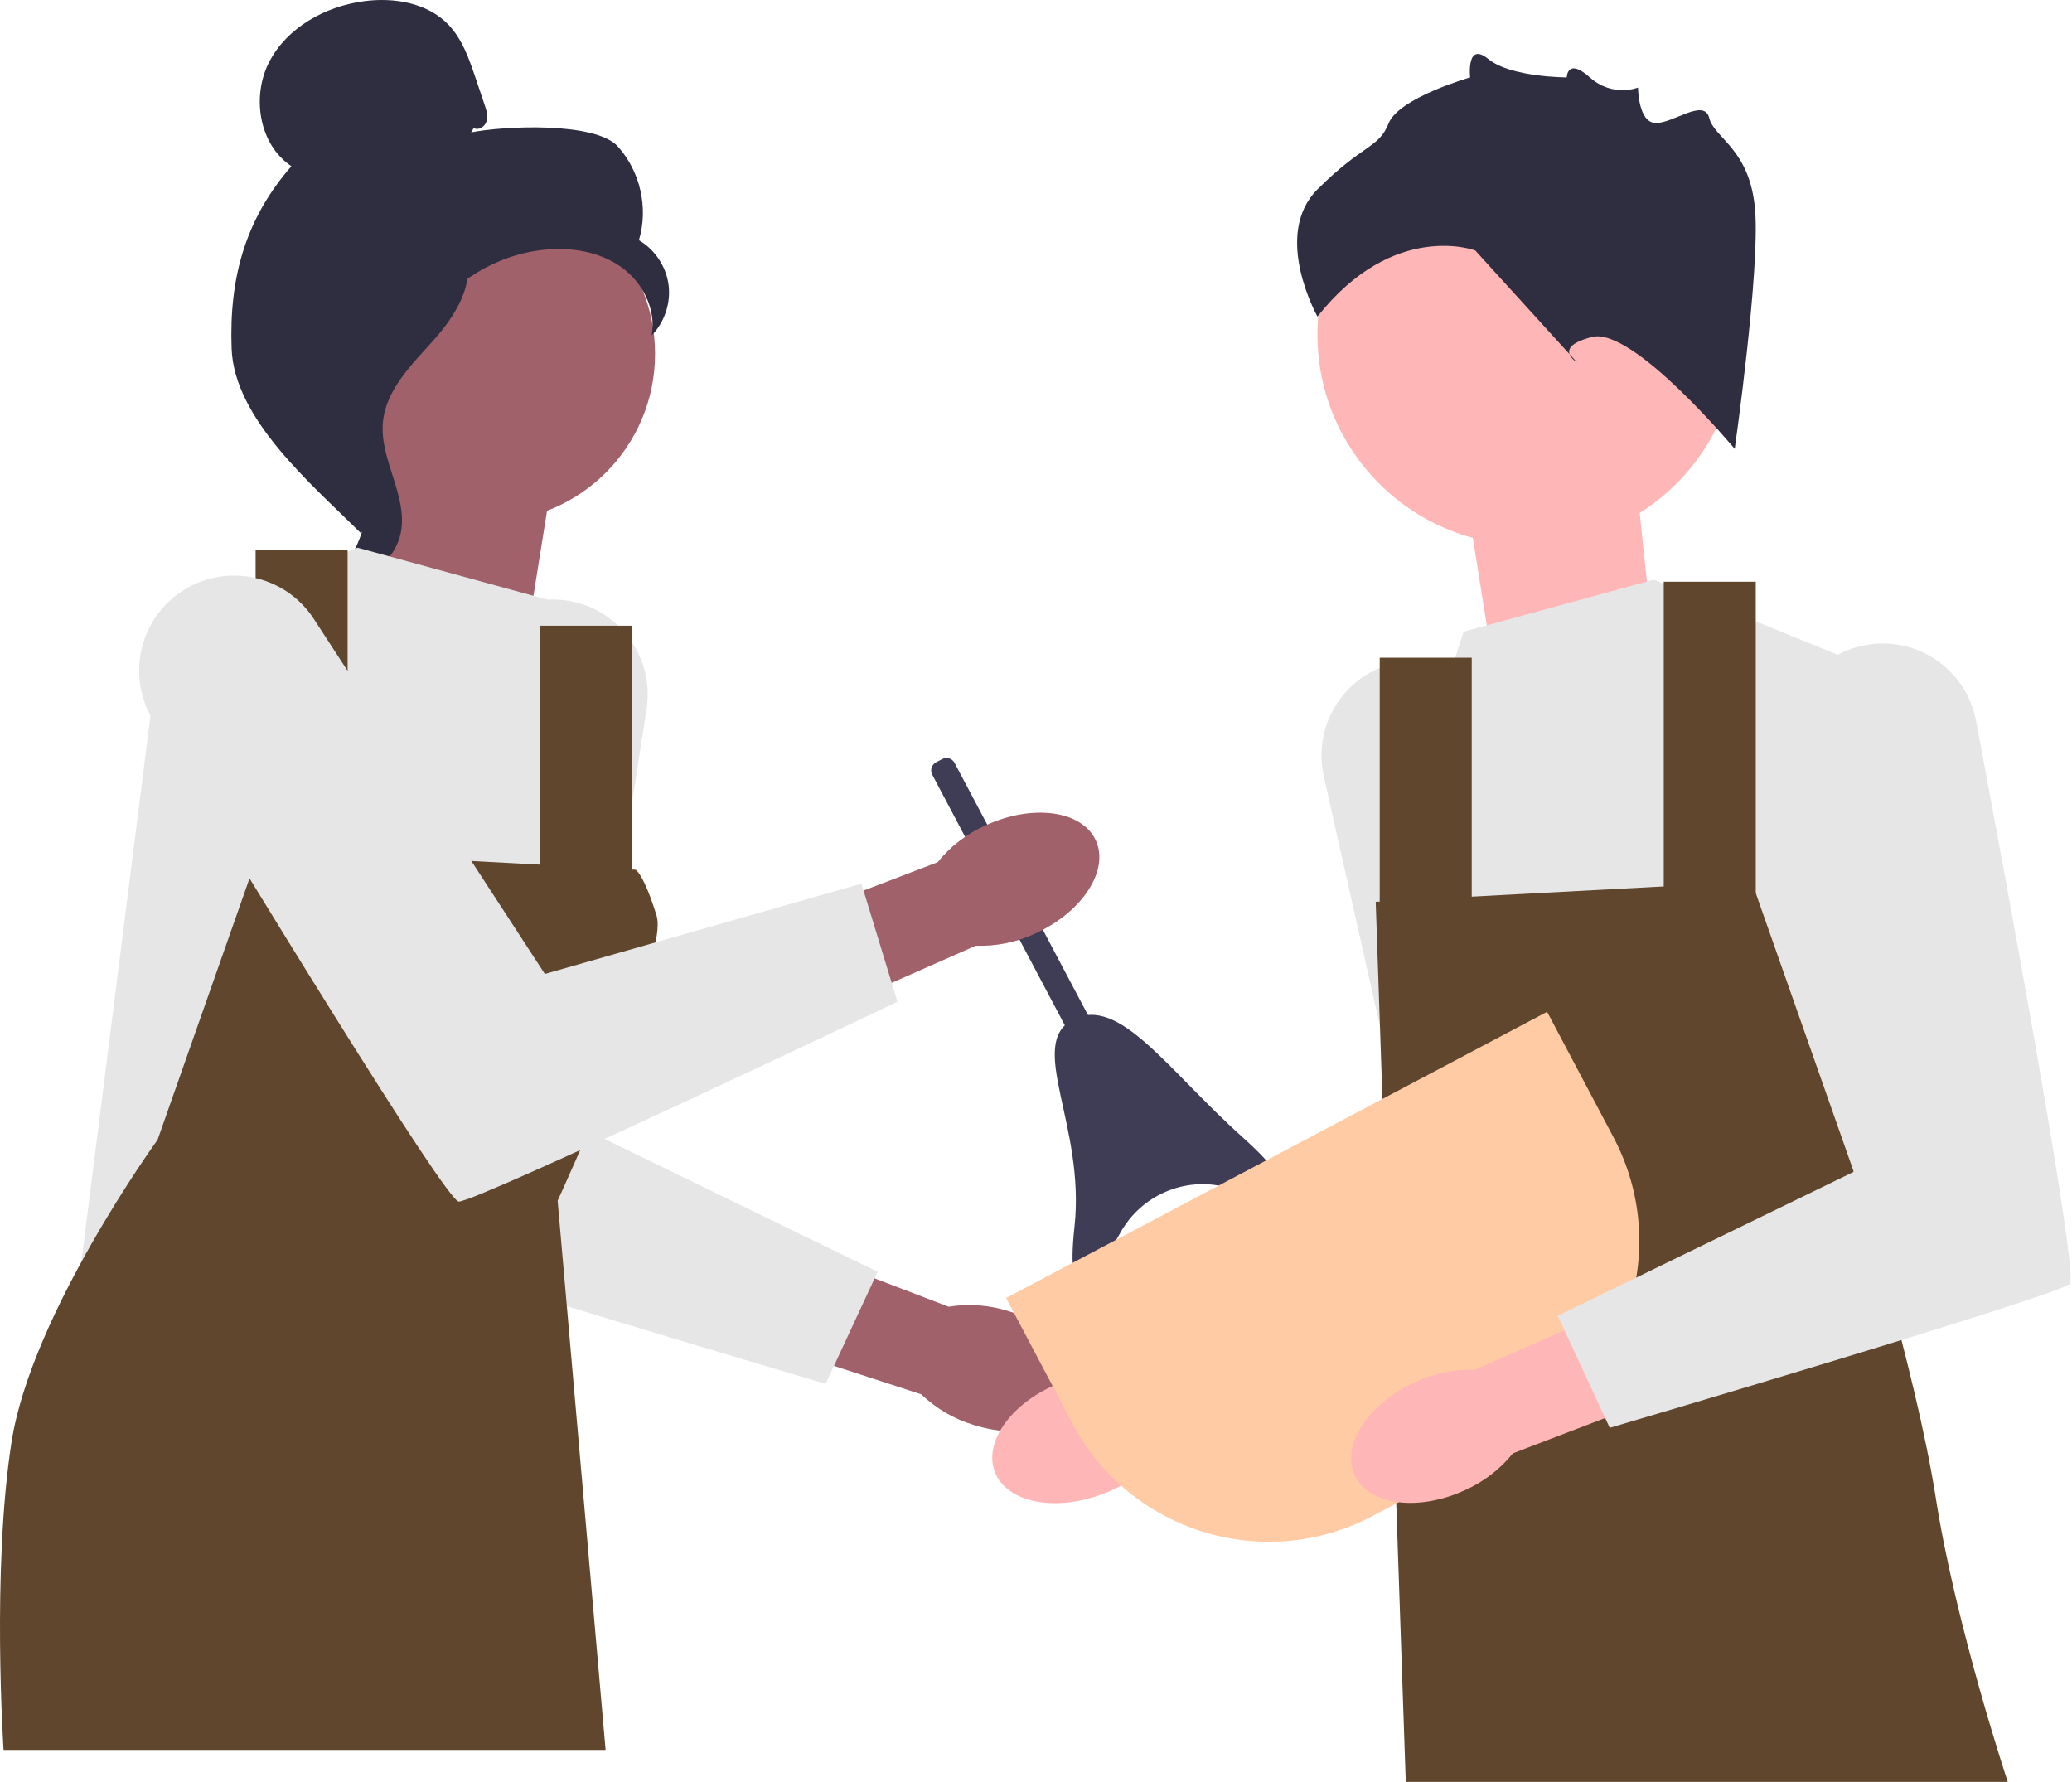 <svg width="714" height="614" viewBox="0 0 714 614" fill="none" xmlns="http://www.w3.org/2000/svg">
<g clip-path="url(#clip0_3_2)">
<path d="M347.873 451.902C364.859 457.2 375.893 470.26 372.519 481.069C369.145 491.878 352.642 496.342 335.651 491.039C328.835 489.014 322.603 485.386 317.477 480.458L245.792 457.097L257.471 423.692L326.9 450.268C333.921 449.129 341.113 449.69 347.873 451.902Z" fill="#A0616A"/>
<path d="M194.305 206.79C177.212 204.766 161.474 216.318 158.29 233.233C146.933 293.566 122.811 424.033 125.987 427.21C130.123 431.345 284.518 476.836 284.518 476.836L302.439 438.238L200.428 388.611L222.8 244.309C225.64 225.99 212.714 208.97 194.305 206.79Z" fill="#E6E6E6"/>
<path d="M380.312 514.658C363.739 521.132 346.965 517.828 342.847 507.28C338.729 496.732 348.826 482.936 365.406 476.463C371.994 473.786 379.126 472.726 386.208 473.371L456.776 446.829L468.526 480.21L397.71 502.832C392.939 508.107 386.973 512.162 380.312 514.658Z" fill="#FFB6B6"/>
<path d="M482.08 228.147C498.998 224.978 515.477 235.447 519.79 252.11C535.176 311.543 568.011 440.094 565.055 443.477C561.207 447.881 410.218 503.645 410.218 503.645L389.744 466.338L488.189 409.968L456.17 267.495C452.105 249.409 463.858 231.559 482.08 228.147Z" fill="#E6E6E6"/>
<path d="M182.197 215.457L190.605 162.907L133.851 139.785L125.443 219.661L182.197 215.457Z" fill="#A0616A"/>
<path d="M513.663 223.728L505.255 171.178L562.009 148.056L570.417 227.932L513.663 223.728Z" fill="#FFB6B6"/>
<path d="M167.855 179.8C199.818 179.8 225.73 153.888 225.73 121.925C225.73 89.961 199.818 64.049 167.855 64.049C135.891 64.049 109.98 89.961 109.98 121.925C109.98 153.888 135.891 179.8 167.855 179.8Z" fill="#A0616A"/>
<path d="M163.236 44.115C164.911 45.093 167.154 43.614 167.691 41.751C168.228 39.888 167.602 37.909 166.982 36.072L163.859 26.823C161.645 20.263 159.294 13.475 154.498 8.482C147.258 0.946 135.753 -0.971 125.396 0.418C112.096 2.202 98.973 9.404 92.789 21.313C86.604 33.223 89.237 49.84 100.412 57.271C84.486 75.525 78.934 95.868 79.811 120.078C80.687 144.287 107.069 166.567 124.274 183.622C128.116 181.293 131.609 170.378 129.496 166.413C127.383 162.447 130.411 157.854 127.794 154.201C125.177 150.549 122.988 156.365 125.633 152.733C127.303 150.442 120.788 145.17 123.269 143.798C135.27 137.164 139.262 122.205 146.8 110.749C155.892 96.932 171.452 87.575 187.92 86.022C196.991 85.167 206.572 86.716 214.008 91.982C221.443 97.249 226.257 106.659 224.532 115.606C228.998 111.072 231.221 104.428 230.382 98.12C229.544 91.811 225.663 85.978 220.168 82.768C223.509 71.719 220.647 59.011 212.892 50.461C205.138 41.911 173.681 43.367 162.36 45.617" fill="#2F2E41"/>
<path d="M161.478 86.358C146.483 87.976 135.657 100.965 126.515 112.959C121.246 119.873 115.727 127.508 115.859 136.199C115.993 144.987 121.868 152.524 124.676 160.852C129.265 174.464 124.792 190.659 113.867 199.986C124.662 202.034 136.332 193.94 138.196 183.111C140.366 170.505 130.81 158.338 131.941 145.597C132.938 134.372 141.784 125.733 149.305 117.339C156.825 108.946 163.888 97.809 160.428 87.084" fill="#2F2E41"/>
<path d="M188.754 206.645L123.23 188.724L55.682 216.295L26.733 445.13L192.157 450.644V413.734C192.157 413.734 221.106 377.583 215.592 325.198L210.077 272.814L188.754 206.645Z" fill="#E6E6E6"/>
<path d="M219.038 299.696L89.456 292.803L54.304 392.746C54.304 392.746 10.88 452.712 3.987 496.825C-2.905 540.938 1.23 602.972 1.23 602.972H208.683L192.157 413.734C192.157 413.734 230.739 330.023 226.267 315.549C221.795 301.074 219.038 299.696 219.038 299.696Z" fill="#5F462D"/>
<path d="M119.784 189.413H88.078V306.588H119.784V189.413Z" fill="#5F462D"/>
<path d="M217.659 215.605H185.953V312.102H217.659V215.605Z" fill="#5F462D"/>
<path d="M504.35 217.673L569.873 199.752L637.421 227.323L666.37 456.159L500.947 461.673V424.762C500.947 424.762 484.025 387.026 500.257 336.916C516.111 287.978 483.026 283.843 483.026 283.843L504.35 217.673Z" fill="#E6E6E6"/>
<path d="M474.065 310.724L603.647 303.831L638.799 403.775C638.799 403.775 660.167 472.012 667.059 516.125C673.952 560.237 691.873 614 691.873 614H484.421L478.201 432.034L474.065 310.724Z" fill="#5F462D"/>
<path d="M605.026 200.442H573.319V317.617H605.026V200.442Z" fill="#5F462D"/>
<path d="M507.15 226.634H475.444V323.131H507.15V226.634Z" fill="#5F462D"/>
<path d="M526.48 187.843C566.514 187.843 598.967 155.39 598.967 115.356C598.967 75.323 566.514 42.87 526.48 42.87C486.447 42.87 453.994 75.323 453.994 115.356C453.994 155.39 486.447 187.843 526.48 187.843Z" fill="#FFB6B6"/>
<path d="M597.78 154.679C597.78 154.679 562.71 112.595 548.682 116.102C534.654 119.609 543.422 124.869 543.422 124.869L508.352 86.293C508.352 86.293 480.296 75.772 453.994 109.088C453.994 109.088 438.212 81.032 453.994 65.251C469.775 49.469 475.036 51.223 478.543 42.455C482.05 33.688 506.598 26.674 506.598 26.674C506.598 26.674 505.19 14.054 512.908 20.364C520.626 26.674 539.901 26.674 539.901 26.674C539.901 26.674 540.011 19.66 547.854 26.674C555.696 33.688 564.463 30.181 564.463 30.181C564.463 30.181 564.463 42.317 570.601 42.386C576.738 42.455 587.259 33.688 589.012 40.702C590.766 47.716 603.04 51.223 604.794 72.265C606.547 93.306 597.78 154.679 597.78 154.679Z" fill="#2F2E41"/>
<path d="M328.942 262.869L385.064 368.964L377.371 373.033L321.249 266.938C320.434 265.398 321.023 263.486 322.563 262.672L324.676 261.554C326.216 260.74 328.127 261.329 328.942 262.869Z" fill="#3F3D56"/>
<path d="M422.44 409.06C408.162 405.378 393.225 411.897 386.06 424.784C377.088 440.921 366.839 454.16 370.271 422.608C374.05 387.873 353.672 359.819 369.686 351.348C385.701 342.877 402.237 368.622 428.264 391.931C452.387 413.535 438.476 413.194 422.44 409.06Z" fill="#3F3D56"/>
<path d="M339.796 284.332C355.981 276.941 372.914 279.302 377.616 289.604C382.317 299.905 373.008 314.243 356.815 321.634C350.388 324.675 343.325 326.133 336.219 325.885L267.245 356.331L253.647 323.659L323.087 297.113C327.556 291.579 333.285 287.196 339.796 284.332Z" fill="#A0616A"/>
<path d="M61.845 204.293C47.765 214.193 43.755 233.3 52.674 248.021C84.483 300.531 153.594 413.787 158.08 414.033C163.92 414.352 309.258 345.185 309.258 345.185L296.842 304.48L187.754 335.606L108.106 213.214C97.995 197.677 77.01 193.63 61.845 204.293Z" fill="#E6E6E6"/>
<path d="M346.693 447.268L533.131 348.647L556.018 391.913C575.76 429.235 561.487 475.563 524.166 495.305L472.972 522.385C435.651 542.128 389.322 527.855 369.58 490.534L346.693 447.268Z" fill="#FFCBA4"/>
<path d="M504.649 513.56C488.464 520.953 471.531 518.594 466.828 508.294C462.125 497.993 471.433 483.653 487.624 476.26C494.051 473.218 501.113 471.76 508.22 472.007L577.189 441.55L590.792 474.22L521.356 500.776C516.888 506.311 511.159 510.694 504.649 513.56Z" fill="#FFB6B6"/>
<path d="M644.922 221.954C662.015 219.929 677.753 231.482 680.937 248.397C692.295 308.73 716.417 439.197 713.24 442.373C709.104 446.509 554.709 492 554.709 492L536.788 453.402L638.799 403.775L616.427 259.473C613.587 241.154 626.513 224.134 644.922 221.954Z" fill="#E6E6E6"/>
</g>
<defs>
<clipPath id="clip0_3_2">
<rect width="713.526" height="614" fill="white"/>
</clipPath>
</defs>
</svg>
